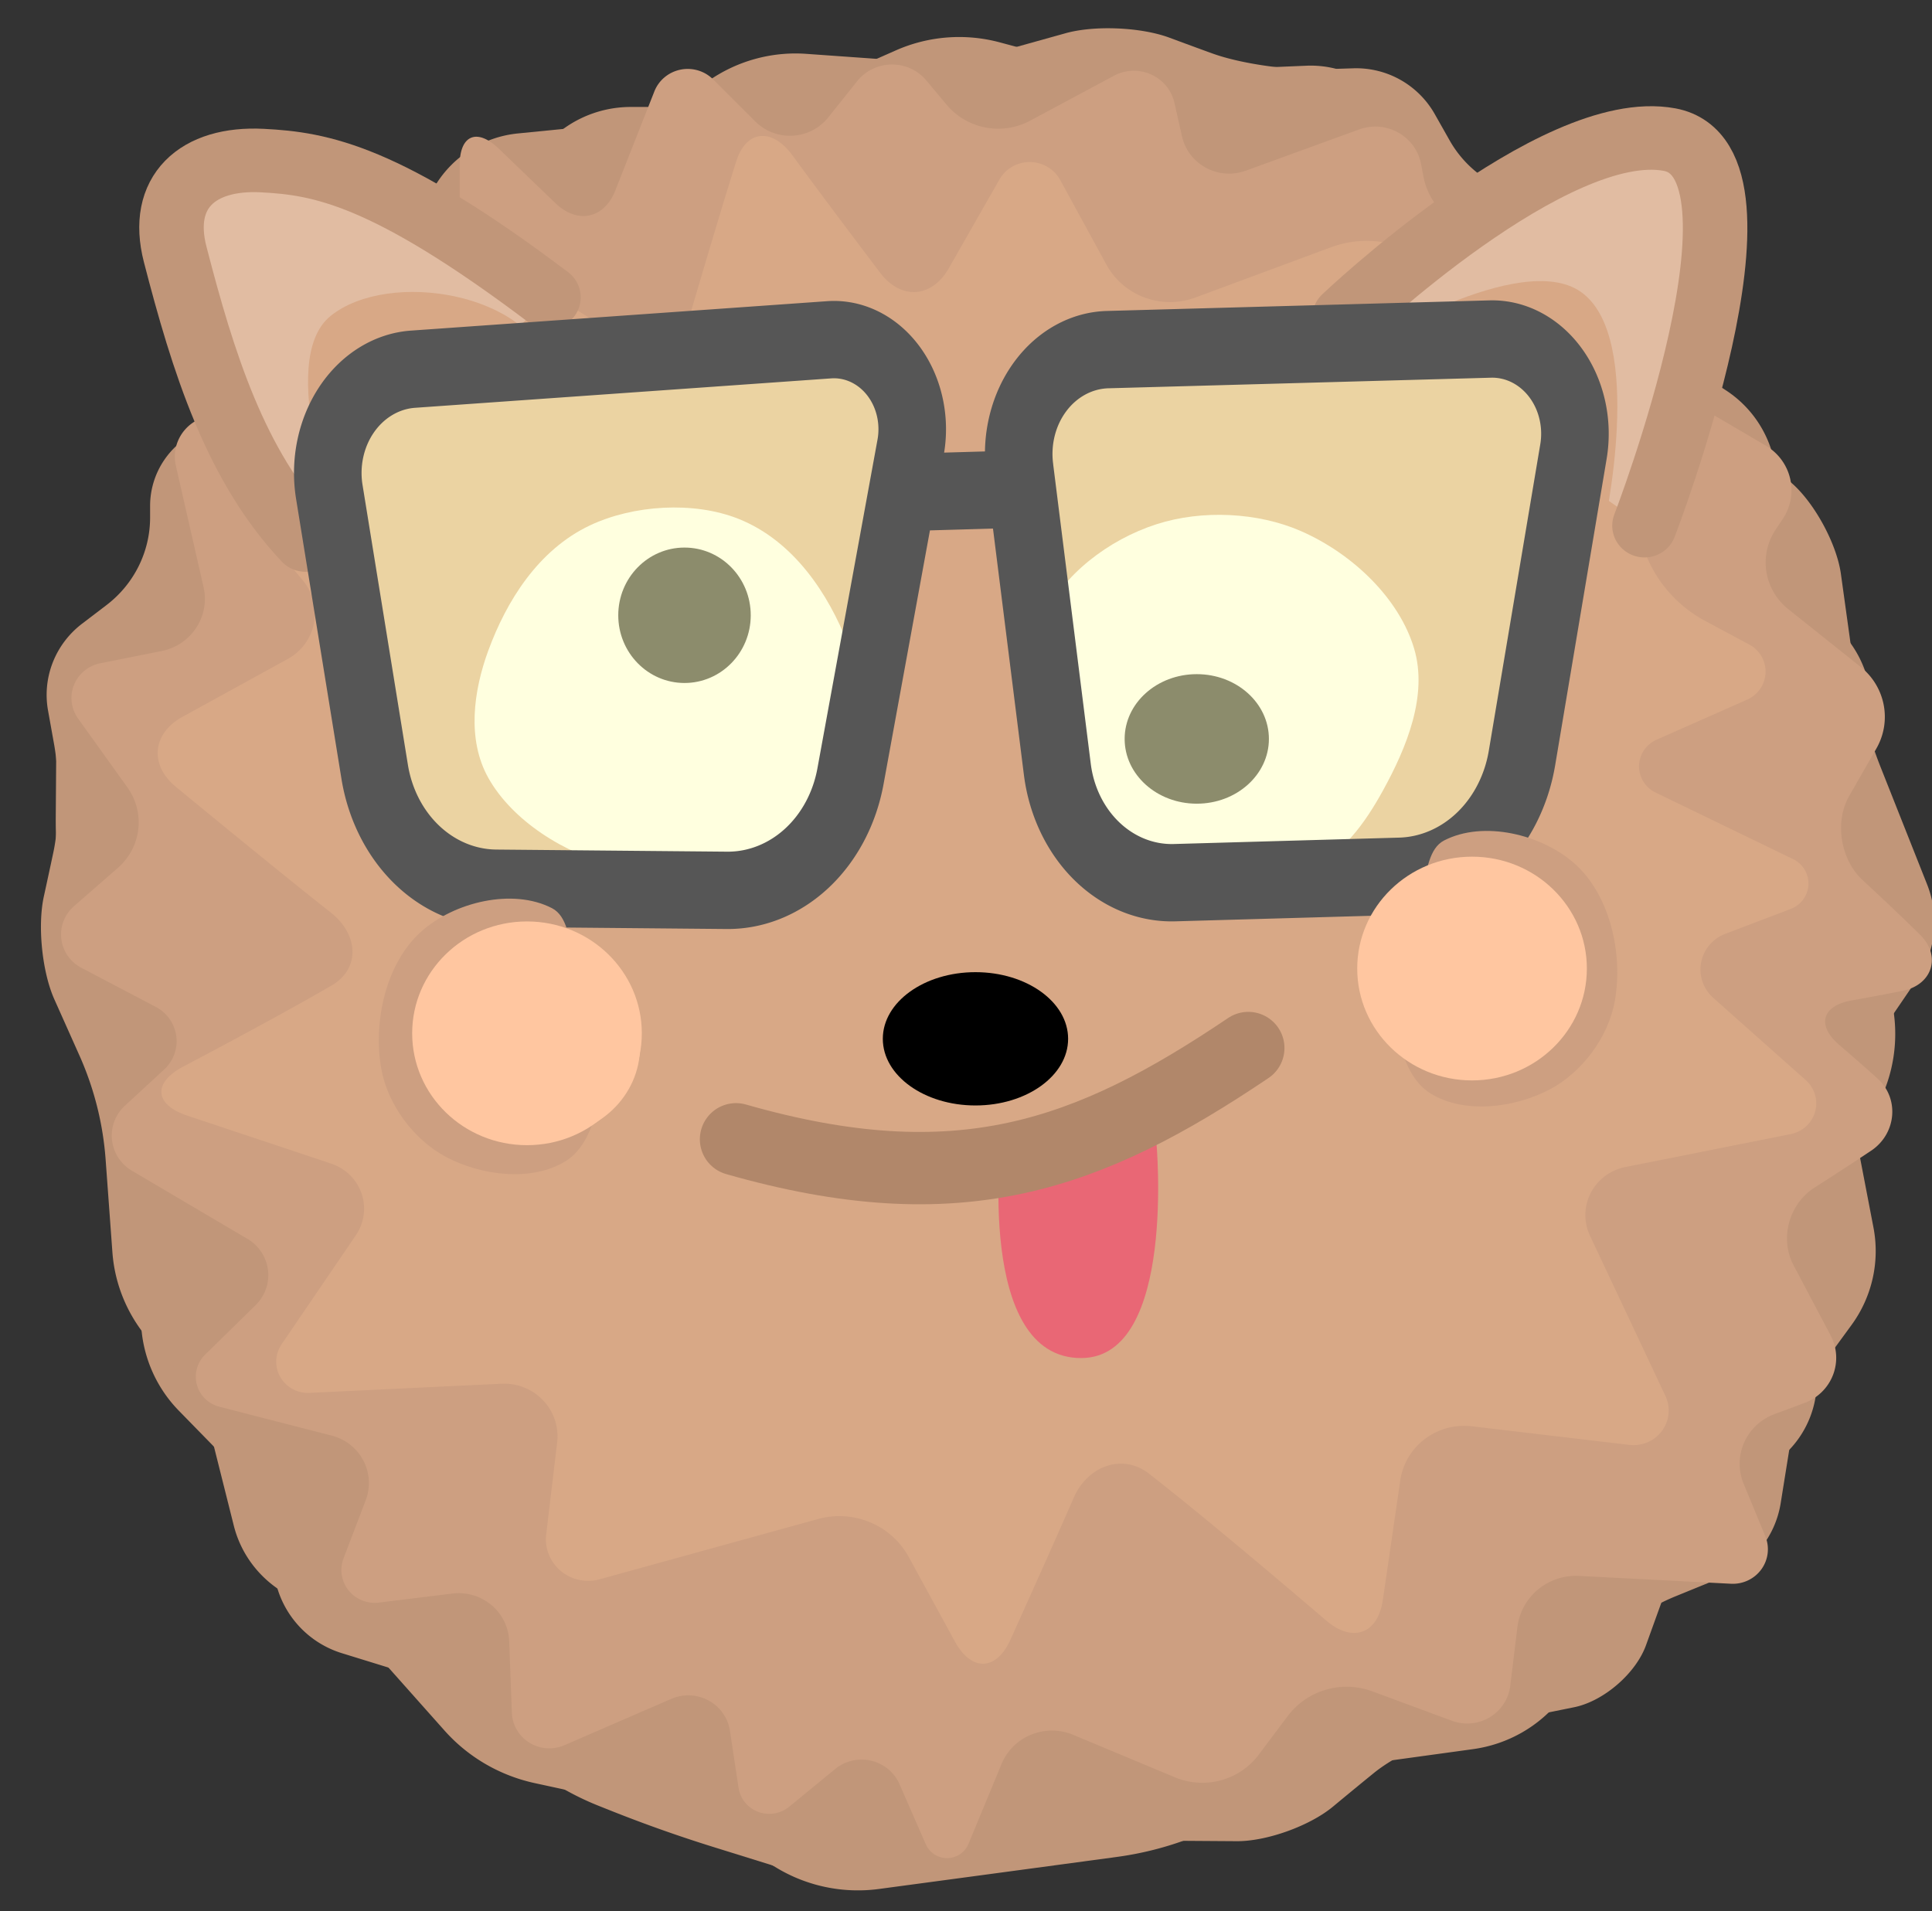<?xml version="1.0" encoding="UTF-8" standalone="no"?>
<!-- Created with Inkscape (http://www.inkscape.org/) -->

<svg
   inkscape:export-ydpi="96"
   inkscape:export-xdpi="96"
   inkscape:export-filename="..\Projects\getting-farted-on\dev\assets\guy\closed_eyes.png"
   inkscape:version="1.2.2 (732a01da63, 2022-12-09)"
   sodipodi:docname="pomo.svg"
   xml:space="preserve"
   id="svg5"
   version="1.1"
   viewBox="0 0 65.623 64.923"
   height="1298.46"
   width="1312.454"
   xmlns:inkscape="http://www.inkscape.org/namespaces/inkscape"
   xmlns:sodipodi="http://sodipodi.sourceforge.net/DTD/sodipodi-0.dtd"
   xmlns="http://www.w3.org/2000/svg"
   xmlns:svg="http://www.w3.org/2000/svg"><rect x="0" y="0" width="65.623" height="64.923" fill="#333333" stroke="none"/><sodipodi:namedview
     id="namedview7"
     pagecolor="#ffffff"
     bordercolor="#000000"
     borderopacity="0.25"
     inkscape:showpageshadow="2"
     inkscape:pageopacity="1"
     inkscape:pagecheckerboard="0"
     inkscape:deskcolor="#d1d1d1"
     inkscape:document-units="mm"
     showgrid="false"
     showguides="true"
     inkscape:lockguides="false"
     inkscape:zoom="0.5"
     inkscape:cx="581"
     inkscape:cy="611"
     inkscape:window-width="1278"
     inkscape:window-height="1360"
     inkscape:window-x="1266"
     inkscape:window-y="0"
     inkscape:window-maximized="0"
     inkscape:current-layer="layer90" /><defs
     id="defs2"><inkscape:path-effect
       effect="fillet_chamfer"
       id="path-effect5968"
       is_visible="true"
       lpeversion="1"
       nodesatellites_param="F,0,0,1,0,3.175,0,1 @ F,0,0,1,0,3.175,0,1 @ F,0,0,1,0,3.175,0,1 @ F,0,0,1,0,3.175,0,1 | F,0,0,1,0,3.175,0,1 @ F,0,0,1,0,3.175,0,1 @ F,0,0,1,0,3.175,0,1 @ F,0,0,1,0,3.175,0,1"
       unit="px"
       method="auto"
       mode="F"
       radius="12"
       chamfer_steps="1"
       flexible="false"
       use_knot_distance="true"
       apply_no_radius="true"
       apply_with_radius="true"
       only_selected="false"
       hide_knots="false" /><filter
       id="selectable_hidder_filter"
       width="1"
       height="1"
       x="0"
       y="0"
       style="color-interpolation-filters:sRGB;"
       inkscape:label="LPE boolean visibility"><feComposite
         id="boolops_hidder_primitive"
         result="composite1"
         operator="arithmetic"
         in2="SourceGraphic"
         in="BackgroundImage" /></filter><inkscape:path-effect
       effect="bool_op"
       operand-path=""
       id="path-effect5236"
       is_visible="true"
       lpeversion="1"
       operation="inters"
       swap-operands="false"
       filltype-this="from-curve"
       filter=""
       filltype-operand="from-curve" /><inkscape:path-effect
       effect="fillet_chamfer"
       id="path-effect152284"
       is_visible="true"
       lpeversion="1"
       nodesatellites_param="F,0,0,1,0,1.852,0,1 @ F,0,0,1,0,1.852,0,1 @ F,0,0,1,0,1.852,0,1 @ F,0,0,1,0,1.852,0,1 @ F,0,0,1,0,1.852,0,1 @ F,0,0,1,0,1.852,0,1 @ F,0,0,1,0,1.852,0,1 @ F,0,0,1,0,1.852,0,1 @ F,0,0,1,0,1.852,0,1 @ F,0,0,1,0,1.852,0,1 @ F,0,0,1,0,1.852,0,1 @ F,0,0,1,0,1.852,0,1 @ F,0,0,1,0,1.852,0,1 @ F,0,0,1,0,1.852,0,1 @ F,0,0,1,0,1.852,0,1 @ F,0,0,1,0,1.852,0,1 @ F,0,0,1,0,1.852,0,1 @ F,0,0,1,0,1.852,0,1 @ F,0,0,1,0,1.852,0,1 @ F,0,0,1,0,1.852,0,1 @ F,0,0,1,0,1.852,0,1 @ F,0,0,1,0,1.852,0,1 @ F,0,0,1,0,1.852,0,1 @ F,0,0,1,0,1.852,0,1 @ F,0,0,1,0,1.852,0,1 @ F,0,0,1,0,1.852,0,1 @ F,0,0,1,0,1.852,0,1 @ F,0,0,1,0,1.852,0,1 @ F,0,0,1,0,1.852,0,1 @ F,0,0,1,0,1.852,0,1 @ F,0,0,1,0,1.852,0,1 @ F,0,0,1,0,1.852,0,1 @ F,0,0,1,0,1.852,0,1 @ F,0,0,1,0,1.852,0,1 @ F,0,0,1,0,1.852,0,1 @ F,0,0,1,0,1.852,0,1"
       unit="px"
       method="auto"
       mode="F"
       radius="7"
       chamfer_steps="1"
       flexible="false"
       use_knot_distance="true"
       apply_no_radius="true"
       apply_with_radius="true"
       only_selected="false"
       hide_knots="false" /><inkscape:path-effect
       effect="fillet_chamfer"
       id="path-effect146764"
       is_visible="true"
       lpeversion="1"
       nodesatellites_param="F,0,0,1,0,1.852,0,1 @ F,0,0,1,0,1.852,0,1 @ F,0,0,1,0,1.852,0,1 @ F,0,0,1,0,1.852,0,1 @ F,0,0,1,0,1.852,0,1 @ F,0,0,1,0,1.852,0,1 @ F,0,0,1,0,1.852,0,1 @ F,0,0,1,0,1.852,0,1 @ F,0,0,1,0,1.852,0,1 @ F,0,0,1,0,1.852,0,1 @ F,0,0,1,0,1.852,0,1 @ F,0,0,1,0,1.852,0,1 @ F,0,0,1,0,1.852,0,1 @ F,0,0,1,0,1.852,0,1 @ F,0,0,1,0,1.852,0,1 @ F,0,0,1,0,1.852,0,1 @ F,0,0,1,0,1.852,0,1 @ F,0,0,1,0,1.852,0,1 @ F,0,0,1,0,1.852,0,1 @ F,0,0,1,0,1.852,0,1 @ F,0,0,1,0,1.852,0,1 @ F,0,0,1,0,1.852,0,1 @ F,0,0,1,0,1.852,0,1 @ F,0,0,1,0,1.852,0,1 @ F,0,0,1,0,1.852,0,1 @ F,0,0,1,0,1.852,0,1 @ F,0,0,1,0,1.852,0,1 @ F,0,0,1,0,1.852,0,1 @ F,0,0,1,0,1.852,0,1 @ F,0,0,1,0,1.852,0,1 @ F,0,0,1,0,1.852,0,1 @ F,0,0,1,0,1.852,0,1 @ F,0,0,1,0,1.852,0,1 @ F,0,0,1,0,1.852,0,1 @ F,0,0,1,0,1.852,0,1 @ F,0,0,1,0,1.852,0,1"
       unit="px"
       method="auto"
       mode="F"
       radius="7"
       chamfer_steps="1"
       flexible="false"
       use_knot_distance="true"
       apply_no_radius="true"
       apply_with_radius="true"
       only_selected="false"
       hide_knots="false" /><inkscape:path-effect
       effect="fillet_chamfer"
       id="path-effect146343"
       is_visible="true"
       lpeversion="1"
       nodesatellites_param="F,0,0,1,0,1.852,0,1 @ F,0,0,1,0,1.852,0,1 @ F,0,0,1,0,1.852,0,1 @ F,0,0,1,0,1.852,0,1 @ F,0,0,1,0,1.852,0,1 @ F,0,0,1,0,1.852,0,1 @ F,0,0,1,0,1.852,0,1 @ F,0,0,1,0,1.852,0,1 @ F,0,0,1,0,1.852,0,1 @ F,0,0,1,0,1.852,0,1 @ F,0,0,1,0,1.852,0,1 @ F,0,0,1,0,1.852,0,1 @ F,0,0,1,0,1.852,0,1 @ F,0,0,1,0,1.852,0,1 @ F,0,0,1,0,1.852,0,1 @ F,0,0,1,0,1.852,0,1 @ F,0,0,1,0,1.852,0,1 @ F,0,0,1,0,1.852,0,1 @ F,0,0,1,0,1.852,0,1 @ F,0,0,1,0,1.852,0,1 @ F,0,0,1,0,1.852,0,1 @ F,0,0,1,0,1.852,0,1 @ F,0,0,1,0,1.852,0,1 @ F,0,0,1,0,1.852,0,1 @ F,0,0,1,0,1.852,0,1 @ F,0,0,1,0,1.852,0,1 @ F,0,0,1,0,1.852,0,1 @ F,0,0,1,0,1.852,0,1 @ F,0,0,1,0,1.852,0,1 @ F,0,0,1,0,1.852,0,1 @ F,0,0,1,0,1.852,0,1 @ F,0,0,1,0,1.852,0,1 @ F,0,0,1,0,1.852,0,1 @ F,0,0,1,0,1.852,0,1 @ F,0,0,1,0,1.852,0,1 @ F,0,0,1,0,1.852,0,1 @ F,0,0,1,0,1.852,0,1 @ F,0,0,1,0,1.852,0,1 @ F,0,0,1,0,1.852,0,1 @ F,0,0,1,0,1.852,0,1 @ F,0,0,1,0,1.852,0,1 @ F,0,0,1,0,1.852,0,1 @ F,0,0,1,0,1.852,0,1 @ F,0,0,1,0,1.852,0,1 @ F,0,0,1,0,1.852,0,1 @ F,0,0,1,0,1.852,0,1 @ F,0,0,1,0,1.852,0,1 @ F,0,0,1,0,1.852,0,1"
       unit="px"
       method="auto"
       mode="F"
       radius="7"
       chamfer_steps="1"
       flexible="false"
       use_knot_distance="true"
       apply_no_radius="true"
       apply_with_radius="true"
       only_selected="false"
       hide_knots="false" /><inkscape:path-effect
       effect="fillet_chamfer"
       id="path-effect145973"
       is_visible="true"
       lpeversion="1"
       nodesatellites_param="F,0,0,1,0,2.117,0,1 @ F,0,0,1,0,2.117,0,1 @ F,0,0,1,0,2.117,0,1 @ F,0,0,1,0,2.117,0,1 @ F,0,0,1,0,2.117,0,1 @ F,0,0,1,0,2.117,0,1 @ F,0,0,1,0,2.117,0,1 @ F,0,0,1,0,2.117,0,1 @ F,0,0,1,0,2.117,0,1 @ F,0,0,1,0,2.117,0,1 @ F,0,0,1,0,2.117,0,1 @ F,0,0,1,0,2.117,0,1 @ F,0,0,1,0,2.117,0,1 @ F,0,0,1,0,2.117,0,1 @ F,0,0,1,0,2.117,0,1 @ F,0,0,1,0,2.117,0,1 @ F,0,0,1,0,2.117,0,1 @ F,0,0,1,0,2.117,0,1 @ F,0,0,1,0,2.117,0,1 @ F,0,0,1,0,2.117,0,1 @ F,0,0,1,0,2.117,0,1 @ F,0,0,1,0,2.117,0,1 @ F,0,0,1,0,2.117,0,1 @ F,0,0,1,0,2.117,0,1 @ F,0,0,1,0,2.117,0,1 @ F,0,0,1,0,2.117,0,1 @ F,0,0,1,0,2.117,0,1 @ F,0,0,1,0,2.117,0,1 @ F,0,0,1,0,2.117,0,1 @ F,0,0,1,0,2.117,0,1 @ F,0,0,1,0,2.117,0,1 @ F,0,0,1,0,2.117,0,1"
       unit="px"
       method="auto"
       mode="F"
       radius="8"
       chamfer_steps="1"
       flexible="false"
       use_knot_distance="true"
       apply_no_radius="true"
       apply_with_radius="true"
       only_selected="false"
       hide_knots="false" /><inkscape:path-effect
       effect="fillet_chamfer"
       id="path-effect133856"
       is_visible="true"
       lpeversion="1"
       nodesatellites_param="F,0,0,1,0,0,0,1 @ F,0,0,1,0,3.969,0,1 @ F,0,0,1,0,3.969,0,1"
       unit="px"
       method="auto"
       mode="F"
       radius="15"
       chamfer_steps="1"
       flexible="false"
       use_knot_distance="true"
       apply_no_radius="true"
       apply_with_radius="true"
       only_selected="false"
       hide_knots="false" /><inkscape:path-effect
       effect="fillet_chamfer"
       id="path-effect23775"
       is_visible="true"
       lpeversion="1"
       nodesatellites_param="F,0,0,1,0,2.117,0,1 @ F,0,0,1,0,2.117,0,1 @ F,0,0,1,0,2.117,0,1 @ F,0,0,1,0,2.117,0,1 @ F,0,0,1,0,2.117,0,1 @ F,0,0,1,0,2.117,0,1 @ F,0,0,1,0,2.117,0,1 @ F,0,0,1,0,2.117,0,1 @ F,0,0,1,0,2.117,0,1 @ F,0,0,1,0,2.117,0,1"
       unit="px"
       method="auto"
       mode="F"
       radius="8"
       chamfer_steps="1"
       flexible="false"
       use_knot_distance="true"
       apply_no_radius="true"
       apply_with_radius="true"
       only_selected="false"
       hide_knots="false" /><inkscape:path-effect
       effect="bspline"
       id="path-effect6943"
       is_visible="true"
       lpeversion="1"
       weight="33.333"
       steps="2"
       helper_size="0"
       apply_no_weight="true"
       apply_with_weight="true"
       only_selected="false" /><inkscape:path-effect
       effect="bspline"
       id="path-effect1482"
       is_visible="true"
       lpeversion="1"
       weight="33.333"
       steps="2"
       helper_size="0"
       apply_no_weight="true"
       apply_with_weight="true"
       only_selected="false" /><inkscape:path-effect
       effect="bspline"
       id="path-effect105595"
       is_visible="true"
       lpeversion="1"
       weight="33.333"
       steps="2"
       helper_size="0"
       apply_no_weight="true"
       apply_with_weight="true"
       only_selected="false" /><inkscape:path-effect
       effect="bspline"
       id="path-effect105345"
       is_visible="true"
       lpeversion="1"
       weight="33.333"
       steps="2"
       helper_size="0"
       apply_no_weight="true"
       apply_with_weight="true"
       only_selected="false" /><inkscape:path-effect
       effect="bspline"
       id="path-effect46172"
       is_visible="true"
       lpeversion="1"
       weight="33.333"
       steps="2"
       helper_size="0"
       apply_no_weight="true"
       apply_with_weight="true"
       only_selected="false" /><inkscape:path-effect
       effect="bspline"
       id="path-effect46168"
       is_visible="true"
       lpeversion="1"
       weight="33.333"
       steps="2"
       helper_size="0"
       apply_no_weight="true"
       apply_with_weight="true"
       only_selected="false" /><inkscape:path-effect
       effect="bspline"
       id="path-effect43935"
       is_visible="true"
       lpeversion="1"
       weight="33.333"
       steps="2"
       helper_size="0"
       apply_no_weight="true"
       apply_with_weight="true"
       only_selected="false" /><inkscape:path-effect
       effect="bspline"
       id="path-effect43205"
       is_visible="true"
       lpeversion="1"
       weight="33.333"
       steps="2"
       helper_size="0"
       apply_no_weight="true"
       apply_with_weight="true"
       only_selected="false" /><inkscape:path-effect
       effect="bspline"
       id="path-effect43201"
       is_visible="true"
       lpeversion="1"
       weight="33.333"
       steps="2"
       helper_size="0"
       apply_no_weight="true"
       apply_with_weight="true"
       only_selected="false" /><inkscape:path-effect
       effect="bspline"
       id="path-effect43197"
       is_visible="true"
       lpeversion="1"
       weight="33.333"
       steps="2"
       helper_size="0"
       apply_no_weight="true"
       apply_with_weight="true"
       only_selected="false" /><inkscape:path-effect
       effect="bspline"
       id="path-effect37328"
       is_visible="true"
       lpeversion="1"
       weight="33.333"
       steps="2"
       helper_size="0"
       apply_no_weight="true"
       apply_with_weight="true"
       only_selected="false" /><inkscape:path-effect
       effect="bspline"
       id="path-effect37216"
       is_visible="true"
       lpeversion="1"
       weight="33.333"
       steps="2"
       helper_size="0"
       apply_no_weight="true"
       apply_with_weight="true"
       only_selected="false" /><inkscape:path-effect
       effect="bspline"
       id="path-effect37212"
       is_visible="true"
       lpeversion="1"
       weight="33.333"
       steps="2"
       helper_size="0"
       apply_no_weight="true"
       apply_with_weight="true"
       only_selected="false" /><inkscape:path-effect
       effect="bspline"
       id="path-effect37100"
       is_visible="true"
       lpeversion="1"
       weight="33.333"
       steps="2"
       helper_size="0"
       apply_no_weight="true"
       apply_with_weight="true"
       only_selected="false" /><inkscape:path-effect
       effect="bspline"
       id="path-effect35643"
       is_visible="true"
       lpeversion="1"
       weight="33.333"
       steps="2"
       helper_size="0"
       apply_no_weight="true"
       apply_with_weight="true"
       only_selected="false" /><inkscape:path-effect
       effect="bspline"
       id="path-effect34937"
       is_visible="true"
       lpeversion="1"
       weight="33.333"
       steps="2"
       helper_size="0"
       apply_no_weight="true"
       apply_with_weight="true"
       only_selected="false" /><inkscape:path-effect
       effect="bspline"
       id="path-effect34933"
       is_visible="true"
       lpeversion="1"
       weight="33.333"
       steps="2"
       helper_size="0"
       apply_no_weight="true"
       apply_with_weight="true"
       only_selected="false" /><inkscape:path-effect
       effect="bspline"
       id="path-effect34875"
       is_visible="true"
       lpeversion="1"
       weight="33.333"
       steps="2"
       helper_size="0"
       apply_no_weight="true"
       apply_with_weight="true"
       only_selected="false" /><inkscape:path-effect
       effect="bspline"
       id="path-effect34144"
       is_visible="true"
       lpeversion="1"
       weight="33.333"
       steps="2"
       helper_size="0"
       apply_no_weight="true"
       apply_with_weight="true"
       only_selected="false" /><inkscape:path-effect
       effect="bspline"
       id="path-effect34086"
       is_visible="true"
       lpeversion="1"
       weight="33.333"
       steps="2"
       helper_size="0"
       apply_no_weight="true"
       apply_with_weight="true"
       only_selected="false" /><inkscape:path-effect
       effect="bspline"
       id="path-effect33594"
       is_visible="true"
       lpeversion="1"
       weight="33.333"
       steps="2"
       helper_size="0"
       apply_no_weight="true"
       apply_with_weight="true"
       only_selected="false" /><inkscape:path-effect
       effect="bspline"
       id="path-effect33583"
       is_visible="true"
       lpeversion="1"
       weight="33.333"
       steps="2"
       helper_size="0"
       apply_no_weight="true"
       apply_with_weight="true"
       only_selected="false" /><inkscape:path-effect
       effect="bspline"
       id="path-effect33579"
       is_visible="true"
       lpeversion="1"
       weight="33.333"
       steps="2"
       helper_size="0"
       apply_no_weight="true"
       apply_with_weight="true"
       only_selected="false" /><inkscape:path-effect
       effect="bspline"
       id="path-effect33575"
       is_visible="true"
       lpeversion="1"
       weight="33.333"
       steps="2"
       helper_size="0"
       apply_no_weight="true"
       apply_with_weight="true"
       only_selected="false" /><inkscape:path-effect
       effect="bspline"
       id="path-effect31711"
       is_visible="true"
       lpeversion="1"
       weight="33.333"
       steps="2"
       helper_size="0"
       apply_no_weight="true"
       apply_with_weight="true"
       only_selected="false" /><inkscape:path-effect
       effect="bspline"
       id="path-effect21040"
       is_visible="true"
       lpeversion="1"
       weight="33.333"
       steps="2"
       helper_size="0"
       apply_no_weight="true"
       apply_with_weight="true"
       only_selected="false" /><inkscape:path-effect
       effect="bspline"
       id="path-effect21036"
       is_visible="true"
       lpeversion="1"
       weight="33.333"
       steps="2"
       helper_size="0"
       apply_no_weight="true"
       apply_with_weight="true"
       only_selected="false" /><inkscape:path-effect
       effect="bspline"
       id="path-effect21032"
       is_visible="true"
       lpeversion="1"
       weight="33.333"
       steps="2"
       helper_size="0"
       apply_no_weight="true"
       apply_with_weight="true"
       only_selected="false" /><inkscape:path-effect
       effect="bspline"
       id="path-effect21028"
       is_visible="true"
       lpeversion="1"
       weight="33.333"
       steps="2"
       helper_size="0"
       apply_no_weight="true"
       apply_with_weight="true"
       only_selected="false" /><inkscape:path-effect
       effect="bspline"
       id="path-effect21024"
       is_visible="true"
       lpeversion="1"
       weight="33.333"
       steps="2"
       helper_size="0"
       apply_no_weight="true"
       apply_with_weight="true"
       only_selected="false" /><inkscape:path-effect
       effect="bspline"
       id="path-effect21004"
       is_visible="true"
       lpeversion="1"
       weight="33.333"
       steps="2"
       helper_size="0"
       apply_no_weight="true"
       apply_with_weight="true"
       only_selected="false" /><inkscape:path-effect
       effect="fill_between_many"
       method="originald"
       linkedpaths="#path21022,0,1|#path21026,0,1"
       id="path-effect26602"
       is_visible="true"
       lpeversion="0"
       join="true"
       close="true"
       autoreverse="true" /><inkscape:path-effect
       effect="bspline"
       id="path-effect43935-4"
       is_visible="true"
       lpeversion="1"
       weight="33.333"
       steps="2"
       helper_size="0"
       apply_no_weight="true"
       apply_with_weight="true"
       only_selected="false" /><inkscape:path-effect
       effect="bspline"
       id="path-effect43205-8"
       is_visible="true"
       lpeversion="1"
       weight="33.333"
       steps="2"
       helper_size="0"
       apply_no_weight="true"
       apply_with_weight="true"
       only_selected="false" /><inkscape:path-effect
       effect="bspline"
       id="path-effect43201-5"
       is_visible="true"
       lpeversion="1"
       weight="33.333"
       steps="2"
       helper_size="0"
       apply_no_weight="true"
       apply_with_weight="true"
       only_selected="false" /></defs><g
     inkscape:groupmode="layer"
     id="layer101"
     inkscape:label="growl"
     mode="growl"
     scale-to="1.05"
     style="display:inline"
     shake="0.1"><path
       style="opacity:1;fill:#c19679;fill-opacity:1;stroke:none;stroke-width:2.079;stroke-linecap:round;stroke-dasharray:none;stroke-opacity:1"
       d="M 41.186,1.818 C 40.707,1.645 40.19,1.454 39.713,1.277 38.755,0.923 37.182,0.853 36.196,1.128 l -2.013,0.561 a 10.71,10.71 174.253 0 1 -3.632,0.365 L 27.387,1.829 A 5.162,5.162 164.326 0 0 24.03,2.771 L 23.706,3.001 A 6.981,6.981 159.448 0 1 20.354,4.258 L 17.589,4.533 A 3.71,3.71 147.775 0 0 14.785,6.3 7.915,7.915 134.431 0 1 12.32,8.815 L 9.671,10.539 a 5.641,5.641 128.775 0 0 -2.204,2.744 l -1.244,3.31 a 13.497,13.497 118.412 0 1 -1.746,3.228 l -1.456,1.988 a 5.734,5.734 108.326 0 0 -1.108,3.346 l -0.019,2.576 a 17.471,17.471 84.375 0 0 0.361,3.666 l 0.213,1.032 a 29.044,29.044 74.675 0 0 0.977,3.565 l 0.76,2.209 a 10.946,10.946 80.63 0 1 0.595,3.604 l -0.012,2.936 a 4.52,4.52 67.951 0 0 1.287,3.177 l 1.147,1.174 a 6.907,6.907 60.678 0 1 1.752,3.119 l 0.409,1.602 a 3.306,3.306 46.426 0 0 2.227,2.341 l 1.659,0.512 a 7.788,7.788 30.542 0 1 3.104,1.831 l 0.908,0.874 a 9.429,9.429 32.807 0 0 3.055,1.969 l 0.419,0.167 a 48.078,48.078 19.488 0 0 3.489,1.235 l 3.301,1.027 a 6.812,6.812 2.072 0 0 3.572,0.129 l 4.155,-0.97 a 15.605,15.605 173.631 0 1 3.656,-0.408 l 3.076,0.021 c 1.023,0.007 2.486,-0.521 3.273,-1.175 0.447,-0.371 0.943,-0.78 1.394,-1.146 0.792,-0.643 2.277,-1.305 3.279,-1.512 1.078,-0.223 2.439,-0.499 3.516,-0.717 1.002,-0.203 2.096,-1.146 2.443,-2.108 l 1.12,-3.103 a 4.659,4.659 131.521 0 1 2.282,-2.577 l 0.546,-0.276 a 3.378,3.378 124.462 0 0 1.838,-2.678 L 62.142,42.77 a 11.92,11.92 104.555 0 1 0.92,-3.543 l 0.886,-2.048 a 5.189,5.189 93.746 0 0 0.228,-3.481 l -0.789,-2.769 a 8.681,8.681 86.148 0 1 -0.243,-3.614 l 0.389,-2.703 a 3.806,3.806 72.245 0 0 -1.016,-3.172 l -0.607,-0.635 a 5.288,5.288 65.603 0 1 -1.444,-3.184 l -0.136,-1.521 A 3.794,3.794 58.888 0 0 58.61,13.25 L 56.885,12.135 A 4.809,4.809 53.931 0 1 54.85,9.341 L 54.693,8.757 A 2.809,2.809 41.592 0 0 52.38,6.704 L 51.987,6.648 A 3.774,3.774 34.329 0 1 49.241,4.773 L 48.732,3.873 A 3.065,3.065 29.325 0 0 45.968,2.32 l -1.178,0.037 c -1.022,0.032 -2.642,-0.19 -3.603,-0.539 z"
       id="path152280"
       inkscape:path-effect="#path-effect152284"
       inkscape:original-d="M 42.938491,2.4161952 C 42.588545,2.365819 37.980408,0.63086472 37.980408,0.63086472 L 32.398734,2.1848659 25.539254,1.697492 22.196697,4.0739005 15.746002,4.716967 13.87268,7.8049551 8.1186524,11.548772 l -2.5472866,6.777266 -3.6453481,4.976084 -0.046754,6.279954 0.9628629,4.659368 1.9638646,5.712115 -0.027141,6.639976 3.7358961,3.824017 1.3244211,5.191424 5.1982746,1.605591 3.576299,3.443848 3.860483,1.535817 6.837716,2.12735 7.761952,-1.811654 6.779953,0.04729 c 0,0 3.98361,-3.355722 4.283717,-3.455398 0.300108,-0.09968 7.141587,-1.472326 7.141587,-1.472326 l 2.377082,-6.587446 3.852094,-1.945861 0.818782,-8.169124 2.355856,-5.447471 -1.803194,-6.331942 0.916846,-6.369018 -3.16644,-3.313405 -0.4644,-5.210503 L 55.329132,11.129519 54.213604,6.9683176 50.15423,6.3839539 47.81866,2.2614409 Z"
       sodipodi:nodetypes="ccccccccccccccccccccccscccccccccccccc" /></g><g
     inkscape:groupmode="layer"
     id="layer87"
     inkscape:label="body"
     shake="0"
     style="display:inline;stroke-width:0.995"
     transform="matrix(1.012,0,0,0.997,0.59,0.602)"><g
       inkscape:groupmode="layer"
       id="layer98"
       inkscape:label="skin"
       style="stroke-width:0.995"><path
         style="opacity:1;fill:#c19679;fill-opacity:1;stroke:none;stroke-width:2.069;stroke-linecap:round;stroke-dasharray:none;stroke-opacity:1"
         d="M 1.214,28.407 C 1.11,28.906 0.995,29.445 0.888,29.942 0.673,30.941 0.829,32.508 1.241,33.444 l 0.842,1.913 a 10.71,10.71 76.061 0 1 0.879,3.543 l 0.228,3.164 a 5.162,5.162 66.135 0 0 1.411,3.188 l 0.274,0.288 a 6.981,6.981 61.256 0 1 1.722,3.139 l 0.667,2.697 a 3.71,3.71 49.583 0 0 2.149,2.523 7.915,7.915 36.239 0 1 2.84,2.082 l 2.084,2.377 a 5.641,5.641 30.583 0 0 3.03,1.791 l 3.453,0.76 a 11.196,11.196 21.8 0 1 3.393,1.357 l 1.288,0.78 a 5.236,5.236 11.714 0 0 3.419,0.709 l 2.552,-0.348 a 5001.89,5001.89 172.214 0 0 3.67,-0.502 l 1.764,-0.242 a 10.859,10.859 162.514 0 0 3.483,-1.097 l 2.078,-1.067 a 10.946,10.946 162.439 0 1 3.482,-1.102 l 2.908,-0.406 a 4.52,4.52 149.759 0 0 2.961,-1.726 l 0.999,-1.303 a 6.907,6.907 142.486 0 1 2.838,-2.179 l 1.528,-0.633 a 3.306,3.306 128.235 0 0 2,-2.538 l 0.271,-1.715 a 7.788,7.788 112.35 0 1 1.37,-3.333 l 0.736,-1.023 a 4.315,4.315 102.499 0 0 0.737,-3.323 l -0.583,-3.078 a 4.513,4.513 101.585 0 1 0.688,-3.357 l 1.337,-1.99 a 3.541,3.541 96.284 0 0 0.359,-3.263 l -1.552,-3.974 a 15.605,15.605 75.439 0 1 -0.925,-3.56 l -0.417,-3.048 c -0.139,-1.013 -0.87,-2.387 -1.629,-3.073 -0.431,-0.39 -0.906,-0.822 -1.333,-1.217 -0.749,-0.692 -1.616,-2.068 -1.963,-3.03 C 55.904,10.593 55.437,9.285 55.068,8.25 54.724,7.286 53.635,6.338 52.633,6.131 L 49.402,5.465 A 4.659,4.659 33.329 0 1 46.526,3.574 L 46.176,3.073 A 3.378,3.378 26.27 0 0 43.263,1.635 L 38.761,1.829 A 11.92,11.92 6.364 0 1 35.124,1.424 L 32.971,0.839 A 5.189,5.189 175.554 0 0 29.493,1.109 l -2.629,1.175 a 8.681,8.681 167.956 0 1 -3.543,0.756 l -2.731,0 A 3.806,3.806 154.054 0 0 17.595,4.498 L 17.053,5.189 A 5.288,5.288 147.411 0 1 14.107,7.072 L 12.621,7.423 A 3.794,3.794 140.696 0 0 10.045,9.532 L 9.188,11.399 A 4.809,4.809 135.739 0 1 6.712,13.811 L 6.157,14.049 a 2.809,2.809 123.401 0 0 -1.702,2.582 v 0.397 A 3.774,3.774 116.138 0 1 2.99,20.013 L 2.172,20.646 A 3.065,3.065 111.134 0 0 1.029,23.603 L 1.234,24.763 c 0.178,1.007 0.188,2.642 -0.02,3.643 z"
         id="path146762"
         inkscape:path-effect="#path-effect146764"
         inkscape:original-d="m 1.5556349,26.587215 c 0,0.353553 -1.06066015,5.161879 -1.06066015,5.161879 l 2.33345245,5.303301 0.4949746,6.858936 2.8284272,2.969849 1.555635,6.29325 3.323402,1.414215 4.525483,5.16188 7.071068,1.555635 4.456991,2.698503 6.22254,-0.848525 5.433463,-0.745023 5.374012,-2.75772 6.576095,-0.919235 3.25269,-4.242645 4.949745,-2.05061 0.84853,-5.37401 2.89914,-4.030508 -1.272795,-6.717515 3.403152,-5.064752 -2.899135,-7.424622 -0.91924,-6.717514 c 0,0 -3.88909,-3.464823 -4.03051,-3.747666 C 56.780675,13.081475 54.44722,6.5053825 54.44722,6.5053825 L 47.588287,5.091169 45.113413,1.5556349 36.910974,1.9091883 31.183409,0.35355339 25.173002,3.0405592 H 18.73833 l -2.828427,3.6062443 -5.091169,1.202082 -2.4041635,5.2325905 -3.9597977,1.697056 v 4.101219 l -3.747666,2.899138 z"
         sodipodi:nodetypes="ccccccccccccccccccccccscccccccccccccc" /><path
         style="opacity:1;fill:#cd9f81;fill-opacity:1;stroke:none;stroke-width:2.233;stroke-linecap:round;stroke-dasharray:none;stroke-opacity:1"
         d="m 16.164,4.466 c 0.61,0.598 1.312,1.283 1.905,1.86 0.733,0.714 1.628,0.518 1.998,-0.435 L 21.38,2.51 a 1.2,1.2 168.292 0 1 1.972,-0.409 l 1.416,1.434 A 1.633,1.633 176.77 0 0 27.215,3.398 l 0.971,-1.235 a 1.49,1.49 179.364 0 1 2.322,-0.026 l 0.68,0.826 a 2.243,2.243 10.994 0 0 2.804,0.545 l 2.813,-1.531 a 1.396,1.396 24.435 0 1 2.03,0.922 l 0.255,1.146 a 1.619,1.619 28.583 0 0 2.141,1.166 l 3.805,-1.405 a 1.562,1.562 29.591 0 1 2.077,1.179 l 0.08,0.428 a 2.309,2.309 40.714 0 0 2.19,1.885 l 5.171,0.179 a 1.355,1.355 55.794 0 1 1.23,1.809 l -0.426,1.195 a 2.255,2.255 70.209 0 0 0.969,2.693 l 2.355,1.404 a 1.772,1.772 77.087 0 1 0.572,2.496 l -0.238,0.362 a 2.044,2.044 81.185 0 0 0.421,2.713 l 2.43,1.969 a 2.191,2.191 79.224 0 1 0.529,2.779 l -0.91,1.612 c -0.503,0.891 -0.298,2.172 0.447,2.873 0.617,0.58 1.339,1.27 1.934,1.868 0.714,0.719 0.408,1.699 -0.588,1.904 -0.55,0.113 -1.156,0.227 -1.709,0.327 -1.007,0.181 -1.19,0.847 -0.419,1.519 0.418,0.364 0.872,0.766 1.28,1.14 0.749,0.686 0.633,1.886 -0.21,2.46 -0.6,0.408 -1.294,0.864 -1.903,1.259 -0.858,0.557 -1.176,1.736 -0.704,2.643 l 1.247,2.397 a 1.644,1.644 110.909 0 1 -0.878,2.297 l -1.009,0.381 a 1.806,1.806 113.593 0 0 -1.035,2.37 l 0.728,1.79 a 1.177,1.177 125.435 0 1 -1.152,1.619 l -5.098,-0.267 a 1.981,1.981 139.924 0 0 -2.07,1.742 l -0.241,2.005 a 1.455,1.455 148.703 0 1 -1.955,1.189 l -2.674,-1.003 a 2.456,2.456 163.542 0 0 -2.836,0.838 l -0.98,1.324 a 2.353,2.353 164.729 0 1 -2.808,0.767 L 35.436,58.503 a 1.827,1.827 157.545 0 0 -2.404,0.994 l -1.109,2.722 a 0.776,0.776 179.417 0 1 -1.432,0.015 l -0.884,-2.051 a 1.385,1.385 13.464 0 0 -2.157,-0.516 l -1.548,1.288 A 1.042,1.042 20.894 0 1 24.205,60.306 l -0.289,-1.942 a 1.414,1.414 28.887 0 0 -1.968,-1.086 l -3.587,1.579 a 1.258,1.258 32.059 0 1 -1.764,-1.105 l -0.09,-2.441 a 1.697,1.697 40.377 0 0 -1.906,-1.621 l -2.467,0.308 a 1.119,1.119 51.729 0 1 -1.187,-1.504 l 0.745,-1.984 A 1.669,1.669 62.605 0 0 10.552,48.309 L 6.78,47.325 A 1.058,1.058 74.888 0 1 6.301,45.551 L 7.997,43.863 A 1.441,1.441 83.032 0 0 7.722,41.605 L 3.847,39.285 A 1.396,1.396 83.902 0 1 3.61,37.068 L 4.925,35.837 A 1.325,1.325 82.472 0 0 4.643,33.7 L 2.148,32.37 A 1.287,1.287 83.257 0 1 1.9,30.271 L 3.374,28.965 A 2.069,2.069 96.63 0 0 3.693,26.223 L 2.036,23.875 A 1.209,1.209 111.676 0 1 2.784,21.994 L 4.841,21.577 A 1.813,1.813 122.938 0 0 6.25,19.403 L 5.319,15.261 a 1.407,1.407 130.112 0 1 1.443,-1.713 l 3.884,0.197 a 0.959,0.959 120.266 0 0 0.858,-1.471 l -1.278,-2.016 a 1.086,1.086 117.25 0 1 0.858,-1.666 l 1.913,-0.105 A 1.956,1.956 133.434 0 0 14.846,6.534 V 5.016 c 0,-1.023 0.587,-1.266 1.317,-0.55 z"
         id="path145977"
         inkscape:path-effect="#path-effect146343"
         inkscape:original-d="m 14.846328,3.1643457 c 0.834168,0.8446759 4.549999,4.4537456 4.549999,4.4537456 l 2.654164,-6.83419581 4.019165,4.06980191 3.260832,-4.1465906 3.033331,3.6858582 6.066662,-3.3019148 1.061667,4.7609002 7.279996,-2.6876047 0.758333,4.0698019 8.872492,0.3071546 -1.668333,4.6841118 5.535831,3.301916 -2.274998,3.455491 5.308333,4.300168 -2.73,4.837689 c 0,0 4.62583,4.223379 4.474165,4.530534 -0.151665,0.307155 -5.305111,1.142021 -5.305111,1.142021 0,0 4.019163,3.378705 3.94333,3.68586 -0.07584,0.307155 -4.929165,3.378703 -4.929165,3.378703 l 2.957497,5.682364 -4.474163,1.689353 2.123332,5.221632 -8.796663,-0.460733 -0.682498,5.682365 -6.142497,-2.303662 -3.184998,4.300171 -6.826894,-2.888239 -2.505715,6.152904 -2.350833,-5.451995 -4.396432,3.656123 -0.834166,-5.605576 -6.976662,3.071546 -0.227501,-6.143095 -6.142497,0.767887 2.047501,-5.451998 L 4.9880014,46.857125 9.3104984,42.556957 2.2580029,38.333576 6.2771673,34.570931 0.51383743,31.499381 4.7605016,27.736735 0.9688371,22.361525 6.6563339,21.209694 4.9121683,13.454034 12.495497,13.837977 9.2346661,8.6931334 14.846328,8.3859782 Z"
         sodipodi:nodetypes="ccccccccccccccccscscccccccccccccccccccccccccccccc" /><path
         style="opacity:1;fill:#d8a886;fill-opacity:1;stroke:none;stroke-width:2.184;stroke-linecap:round;stroke-dasharray:none;stroke-opacity:1"
         d="m 12.682,9.159 0.718,-0.411 a 3.496,3.496 1.378 0 1 3.62,0.087 l 3.226,2.06 c 0.985,0.629 2.043,0.228 2.367,-0.895 0.439,-1.522 1.044,-3.591 1.512,-5.098 0.341,-1.099 1.211,-1.155 1.893,-0.208 0.87,1.209 2.05,2.801 2.939,3.993 0.699,0.937 1.732,0.868 2.305,-0.151 l 1.7,-3.025 a 1.164,1.164 0.524 0 1 2.04,0.019 l 1.552,2.884 a 2.421,2.421 20.554 0 0 2.984,1.119 l 4.556,-1.713 a 3.396,3.396 11.329 0 1 3.523,0.706 l 1.065,1.002 a 18.603,18.603 36.773 0 0 3.369,2.518 4.262,4.262 57.074 0 1 1.944,3.002 l 0.43,2.412 a 4.402,4.402 54.219 0 0 2.231,3.095 l 1.471,0.8 a 1.049,1.049 92.177 0 1 -0.071,1.879 l -3.039,1.365 a 0.995,0.995 90.991 0 0 -0.031,1.801 l 4.611,2.266 a 0.927,0.927 92.515 0 1 -0.075,1.697 l -2.198,0.85 a 1.302,1.302 100.468 0 0 -0.403,2.182 l 3.104,2.802 a 1.067,1.067 105.319 0 1 -0.503,1.838 l -5.555,1.124 a 1.67,1.67 116.84 0 0 -1.184,2.34 l 2.532,5.458 a 1.18,1.18 125.973 0 1 -1.211,1.668 L 48.817,47.991 a 2.167,2.167 142.498 0 0 -2.402,1.843 l -0.585,4.075 c -0.166,1.157 -1.013,1.47 -1.896,0.704 -1.657,-1.437 -4.241,-3.654 -5.947,-5.004 -0.899,-0.712 -2.068,-0.261 -2.53,0.813 -0.624,1.449 -1.487,3.403 -2.125,4.839 -0.474,1.066 -1.309,1.095 -1.863,0.066 l -1.552,-2.884 a 2.644,2.644 23.033 0 0 -3.041,-1.293 l -7.336,2.055 a 1.418,1.418 40.529 0 1 -1.791,-1.531 l 0.368,-3.131 A 1.793,1.793 46.968 0 0 16.25,46.541 L 9.803,46.853 A 1.064,1.064 60.544 0 1 8.868,45.198 l 2.494,-3.717 a 1.62,1.62 71.289 0 0 -0.825,-2.437 L 5.704,37.407 c -1.107,-0.375 -1.166,-1.12 -0.135,-1.672 1.484,-0.795 3.541,-1.915 4.977,-2.762 0.98,-0.578 0.895,-1.746 -0.017,-2.477 C 9.01,29.277 6.811,27.45 5.321,26.205 4.424,25.456 4.527,24.384 5.548,23.815 l 3.527,-1.967 A 1.774,1.774 100.819 0 0 9.586,19.177 L 7.625,16.774 A 2.434,2.434 91.794 0 1 7.725,13.581 L 9.408,11.765 A 13.844,13.844 141.495 0 1 12.682,9.159 Z"
         id="path145618"
         sodipodi:nodetypes="cccsccccccccccccccccscccccccscccc"
         inkscape:path-effect="#path-effect145973"
         inkscape:original-d="m 10.845795,10.211739 4.391116,-2.5161162 6.793244,4.3392752 c 0,0 2.695732,-9.5050792 2.803561,-9.0918148 0.10783,0.4132643 5.391465,7.4387578 5.391465,7.4387578 l 3.774025,-6.7155453 3.558366,6.6122303 8.518514,-3.2027997 4.147243,3.9032247 3.400806,1.985792 1.172196,6.579229 5.189732,2.822534 -6.901074,3.099482 8.410684,4.132643 -6.146268,2.376271 6.246731,5.639074 -9.704636,1.963006 4.31317,9.298447 -9.488977,-1.136478 -1.186121,8.265287 c 0,0 -9.165489,-8.058654 -9.273318,-7.542073 -0.107829,0.51658 -3.783925,8.72786 -3.783925,8.72786 L 28.913962,50.577797 17.501325,53.774594 18.363959,46.439152 7.6888604,46.955733 12.541178,39.723607 3.6991768,36.727442 c 0,0 9.0576592,-4.75254 8.5185132,-4.959173 C 11.678545,31.561637 3.6991768,24.846092 3.6991768,24.846092 L 10.923739,20.816764 6.2870797,15.13438 Z" /><ellipse
         style="opacity:1;fill:#ffc6a0;fill-opacity:1;stroke:none;stroke-width:2.069;stroke-linecap:round;stroke-dasharray:none;stroke-opacity:1"
         id="path158785"
         cx="17.75"
         cy="35.05"
         rx="3.15"
         ry="3.05" /><circle
         style="opacity:1;fill:#ffc6a0;fill-opacity:1;stroke:none;stroke-width:2.069;stroke-linecap:round;stroke-dasharray:none;stroke-opacity:1"
         id="path158789"
         cx="50.05"
         cy="32.95"
         r="3.15" /></g><g
       inkscape:groupmode="layer"
       id="layer88"
       inkscape:label="ears"
       style="stroke-width:0.995"
       shake="0.1"
       scale-to="0.9"><path
         style="opacity:1;fill:#e1bca2;fill-opacity:1;stroke:#c19679;stroke-width:2.165;stroke-linecap:round;stroke-dasharray:none;stroke-opacity:1"
         d="M 9.668,17.794 C 7.315,15.263 6.228,11.722 5.296,8.059 4.756,5.936 6.044,4.753 8.22,4.867 10.172,4.969 12.35,5.333 17.825,9.527"
         id="path132678"
         inkscape:path-effect="#path-effect133856"
         inkscape:original-d="M 9.6677727,17.794194 C 6.4923801,14.378104 5.6240939,9.1248418 4.3283583,4.2119624 8.7474033,5.8907647 9.0920123,2.8379827 17.825212,9.5267484"
         sodipodi:nodetypes="ccc" /><path
         style="opacity:1;fill:#e1bca2;fill-opacity:1;stroke:#c19679;stroke-width:2.165;stroke-linecap:round;stroke-dasharray:none;stroke-opacity:1"
         d="m 44.544,10.207 c 0,0 7.027,-6.785 10.907,-6.055 C 59.332,4.883 54.612,17.306 54.612,17.306"
         id="path134275" /><path
         style="opacity:1;fill:#d8a886;fill-opacity:1;stroke:none;stroke-width:2.069;stroke-linecap:round;stroke-dasharray:none;stroke-opacity:1"
         d="m 10.819,17.395 c 0,0 -2.176,-5.715 -0.302,-7.238 1.967,-1.599 6.75,-0.774 7.373,1.864 z"
         id="path149940"
         sodipodi:nodetypes="cacc" /><path
         style="opacity:1;fill:#d8a886;fill-opacity:1;stroke:none;stroke-width:2.069;stroke-linecap:round;stroke-dasharray:none;stroke-opacity:1"
         d="m 45.255,11.172 c 0,0 5.182,-3.265 7.212,-1.838 2.209,1.552 0.778,8.061 0.778,8.061 z"
         id="path150670"
         sodipodi:nodetypes="cacc" /></g></g><g
     inkscape:groupmode="layer"
     id="layer89"
     inkscape:label="idle"
     mode="idle"
     style="display:inline"><g
       inkscape:groupmode="layer"
       id="layer1"
       inkscape:label="eyes"
       scale-to="1.7"
       shake="0.1"
       style="display:inline"><g
         inkscape:groupmode="layer"
         id="layer90"
         inkscape:label="left"
         style="display:inline"
         shake-phase="2"><g
           inkscape:groupmode="layer"
           id="layer94"
           inkscape:label="white 1"
           color="eyes"><path
             style="opacity:1;fill:#ffffff;fill-opacity:1;stroke:none;stroke-width:1.609;stroke-linecap:round;stroke-dasharray:none;stroke-opacity:1"
             d="m 16.591,22.083 c -0.51,1.385 -0.738,3.039 0,4.349 0.807,1.432 2.565,2.575 4.377,3.011 1.329,0.32 2.831,-0.009 4.112,-0.446 1.434,-0.49 3.022,-1.178 3.714,-2.342 0.85,-1.43 0.594,-3.276 0,-4.795 -0.652,-1.667 -1.827,-3.488 -3.714,-4.237 -1.521,-0.604 -3.573,-0.47 -5.04,0.223 -1.775,0.838 -2.847,2.602 -3.448,4.237 z"
             id="path135009"
             sodipodi:nodetypes="aaaaaaaaa" /></g><g
           inkscape:groupmode="layer"
           id="layer95"
           inkscape:label="pupil 1"
           go-left="0.1"
           go-right="0.04"><ellipse
             style="opacity:1;fill:#1c1c1c;fill-opacity:1;stroke:none;stroke-width:2.007;stroke-linecap:round;stroke-dasharray:none;stroke-opacity:1"
             id="path137926"
             cx="23.25"
             cy="20.9"
             rx="2.25"
             ry="2.3" /></g></g><g
         inkscape:groupmode="layer"
         id="layer91"
         inkscape:label="right"
         style="display:inline"
         shake-phase="1"><g
           inkscape:groupmode="layer"
           id="layer92"
           inkscape:label="white"
           color="eyes"><path
             style="opacity:1;fill:#ffffff;fill-opacity:1;stroke:none;stroke-width:1.651;stroke-linecap:round;stroke-dasharray:none;stroke-opacity:1"
             d="m 35.441,20.978 c -0.822,1.821 -0.605,4.126 0.398,5.875 0.597,1.042 1.831,1.784 3.049,2.232 1.681,0.619 3.744,1.067 5.435,0.47 1.251,-0.442 2.06,-1.63 2.651,-2.702 0.81,-1.47 1.529,-3.235 1.06,-4.817 -0.501,-1.693 -2.074,-3.219 -3.844,-3.995 -1.468,-0.643 -3.365,-0.73 -4.904,-0.235 -1.646,0.529 -3.194,1.732 -3.844,3.172 z"
             id="path135011"
             sodipodi:nodetypes="aaaaaaaaa" /></g><g
           inkscape:groupmode="layer"
           id="layer93"
           inkscape:label="pupil"
           go-left="0.04"
           go-right="0.1"><ellipse
             style="opacity:1;fill:#1c1c1c;fill-opacity:1;stroke:none;stroke-width:1.323;stroke-linecap:round;stroke-dasharray:none;stroke-opacity:1"
             id="path138032"
             cx="40.65"
             cy="25.1"
             rx="2.45"
             ry="2.2" /></g></g></g><g
       inkscape:groupmode="layer"
       id="layer97"
       inkscape:label="toung"
       inkscape:transform-center-x="0.14256662"
       inkscape:transform-center-y="3.9208183"
       update-origin="true"
       transform="rotate(11.592,36.768,38.469)"
       shake="0.1"
       scale-to="1.1"><path
         style="opacity:1;fill:#e96775;fill-opacity:1;stroke:none;stroke-width:2.079;stroke-linecap:round;stroke-dasharray:none;stroke-opacity:1"
         d="m 34.1,39.2 c 0,0 0.643,7.534 4.178,6.781 3.161,-0.674 1.007,-7.722 1.007,-7.722"
         id="path139133"
         sodipodi:nodetypes="csc" /></g><g
       inkscape:groupmode="layer"
       id="layer96"
       inkscape:label="mouth"
       shake="0.1"><path
         style="opacity:1;fill:none;fill-opacity:1;stroke:#b1876a;stroke-width:2.457;stroke-linecap:round;stroke-dasharray:none;stroke-opacity:1"
         d="m 25,38.7 c 7.569,2.166 11.964,0.566 17.4,-3.1"
         id="path138089"
         sodipodi:nodetypes="cc" /><ellipse
         style="display:inline;opacity:1;fill:#000000;fill-opacity:1;stroke:none;stroke-width:1.848;stroke-linecap:round;stroke-dasharray:none;stroke-opacity:1"
         id="path140090"
         cx="33.133"
         cy="35.287"
         rx="3.147"
         ry="2.264" /></g></g><g
     inkscape:groupmode="layer"
     id="layer102"
     inkscape:label="force"
     mode="force-fart"
     shake="0.1"
     scale-to="1.5"
     style="display:none"><path
       style="opacity:1;fill:none;fill-opacity:1;stroke:#c19679;stroke-width:2.079;stroke-linecap:round;stroke-dasharray:none;stroke-opacity:1"
       d="m 18.1,24.1 h 7.839"
       id="path154691" /><path
       style="opacity:1;fill:none;fill-opacity:1;stroke:#a57e65;stroke-width:2.079;stroke-linecap:round;stroke-dasharray:none;stroke-opacity:1"
       d="m 20.688,18.3 7.912,7.3"
       id="path155473" /><path
       style="opacity:1;fill:none;fill-opacity:1;stroke:#c19679;stroke-width:2.079;stroke-linecap:round;stroke-dasharray:none;stroke-opacity:1"
       d="M 36.799,23.969 45.2,24.046"
       id="path156663" /><path
       style="opacity:1;fill:none;fill-opacity:1;stroke:#a57e65;stroke-width:2.079;stroke-linecap:round;stroke-dasharray:none;stroke-opacity:1"
       d="m 35,24.9 7.031,-6"
       id="path156665" /><path
       style="opacity:1;fill:none;fill-opacity:1;stroke:#b1876a;stroke-width:2.079;stroke-linecap:round;stroke-dasharray:none;stroke-opacity:1"
       d="m 26.7,41.1 c 4.9,-1.737 9.8,-2.461 14.7,-2.6"
       id="path157465"
       sodipodi:nodetypes="cc" /><ellipse
       style="display:inline;opacity:1;fill:#000000;fill-opacity:1;stroke:none;stroke-width:1.848;stroke-linecap:round;stroke-dasharray:none;stroke-opacity:1"
       id="ellipse157800"
       cx="33.133"
       cy="35.287"
       rx="3.147"
       ry="2.264" /></g><g
     inkscape:groupmode="layer"
     id="layer2"
     inkscape:label="glasses"
     shake="0.1"
     style="stroke:#565656;stroke-width:2.09;stroke-dasharray:none;stroke-opacity:1"
     transform="matrix(1.098,0,0,1.257,-3.286,-7.249)"><path
       id="path3258"
       style="fill:#feffbe;fill-opacity:0.496;stroke:#565656;stroke-width:2.09;stroke-linecap:round;stroke-linejoin:round;stroke-dasharray:none;stroke-opacity:1"
       d="m 34.534,18.435 1.167,8.121 a 3.574,3.574 40.202 0 0 3.626,3.064 l 6.975,-0.173 a 3.942,3.942 139.732 0 0 3.773,-3.197 l 1.592,-8.28 a 2.559,2.559 49.748 0 0 -2.575,-3.041 l -11.835,0.286 a 2.819,2.819 130.218 0 0 -2.722,3.219 z m -21.354,0.626 1.403,7.562 a 3.849,3.849 39.974 0 0 3.754,3.147 l 7.14,0.057 a 3.876,3.876 141.137 0 0 3.825,-3.082 l 1.859,-8.884 a 2.421,2.421 49.141 0 0 -2.519,-2.912 l -12.872,0.795 a 2.81,2.81 127.978 0 0 -2.59,3.317 z"
       inkscape:path-effect="#path-effect5968"
       inkscape:original-d="M 34.082547,15.292427 36.152952,29.69848 49.47556,29.368571 52.266106,14.852547 Z m -21.481832,0.646509 2.561321,13.80524 13.489621,0.107853 3.158963,-15.099483 z" /><path
       style="fill:#e6dfb9;fill-opacity:0.688;stroke:#565656;stroke-width:2.09;stroke-linecap:round;stroke-linejoin:round;stroke-dasharray:none;stroke-opacity:1"
       d="m 31.374,19.064 2.833,-0.071"
       id="path4042" /></g><g
     inkscape:groupmode="layer"
     id="layer99"
     inkscape:label="cheeks"
     mode="cheeks"
     scale-to="2.5"
     shake="0.1"
     style="display:inline"><g
       inkscape:groupmode="layer"
       id="layer100"
       inkscape:label="left 1"
       update-origin="true"
       transform="translate(-2.2,0.5)"
       inkscape:transform-center-x="1.6970563"><path
         style="opacity:1;fill:#cd9f81;fill-opacity:1;stroke:none;stroke-width:2.079;stroke-linecap:round;stroke-dasharray:none;stroke-opacity:1"
         d="m 21.7,31.95 c -0.185,-0.559 -0.227,-1.329 -0.75,-1.6 -1.339,-0.692 -3.33,-0.208 -4.45,0.8 -1.199,1.08 -1.631,3.061 -1.35,4.65 0.216,1.221 1.104,2.419 2.2,3 1.194,0.633 2.896,0.853 4.05,0.15 0.802,-0.489 1.087,-1.617 1.2,-2.55 0.181,-1.502 -0.425,-3.013 -0.9,-4.45 z"
         id="path145304"
         sodipodi:nodetypes="aaaaaaaa" /><ellipse
         style="opacity:1;fill:#ffc6a0;fill-opacity:1;stroke:none;stroke-width:2.079;stroke-linecap:round;stroke-dasharray:none;stroke-opacity:1"
         id="path144647"
         cx="20.1"
         cy="34.6"
         rx="3.9"
         ry="3.8" /></g><g
       inkscape:groupmode="layer"
       id="g144772"
       inkscape:label="right"
       transform="translate(31.2,-2.7)"
       update-origin="true"
       style="display:inline"
       inkscape:transform-center-x="-1.979899"
       inkscape:transform-center-y="-0.14142136"><path
         style="opacity:1;fill:#cd9f81;fill-opacity:1;stroke:none;stroke-width:2.079;stroke-linecap:round;stroke-dasharray:none;stroke-opacity:1"
         d="m 17.1,32.85 c 0.185,-0.559 0.227,-1.329 0.75,-1.6 1.339,-0.692 3.33,-0.208 4.45,0.8 1.199,1.08 1.631,3.061 1.35,4.65 -0.216,1.221 -1.104,2.419 -2.2,3 -1.194,0.633 -2.896,0.853 -4.05,0.15 -0.802,-0.489 -1.087,-1.617 -1.2,-2.55 -0.181,-1.502 0.425,-3.013 0.9,-4.45 z"
         id="path144880"
         sodipodi:nodetypes="aaaaaaaa" /><ellipse
         style="opacity:1;fill:#ffc6a0;fill-opacity:1;stroke:none;stroke-width:2.079;stroke-linecap:round;stroke-dasharray:none;stroke-opacity:1"
         id="ellipse144770"
         cx="18.8"
         cy="35.6"
         rx="3.9"
         ry="3.8" /></g></g></svg>
